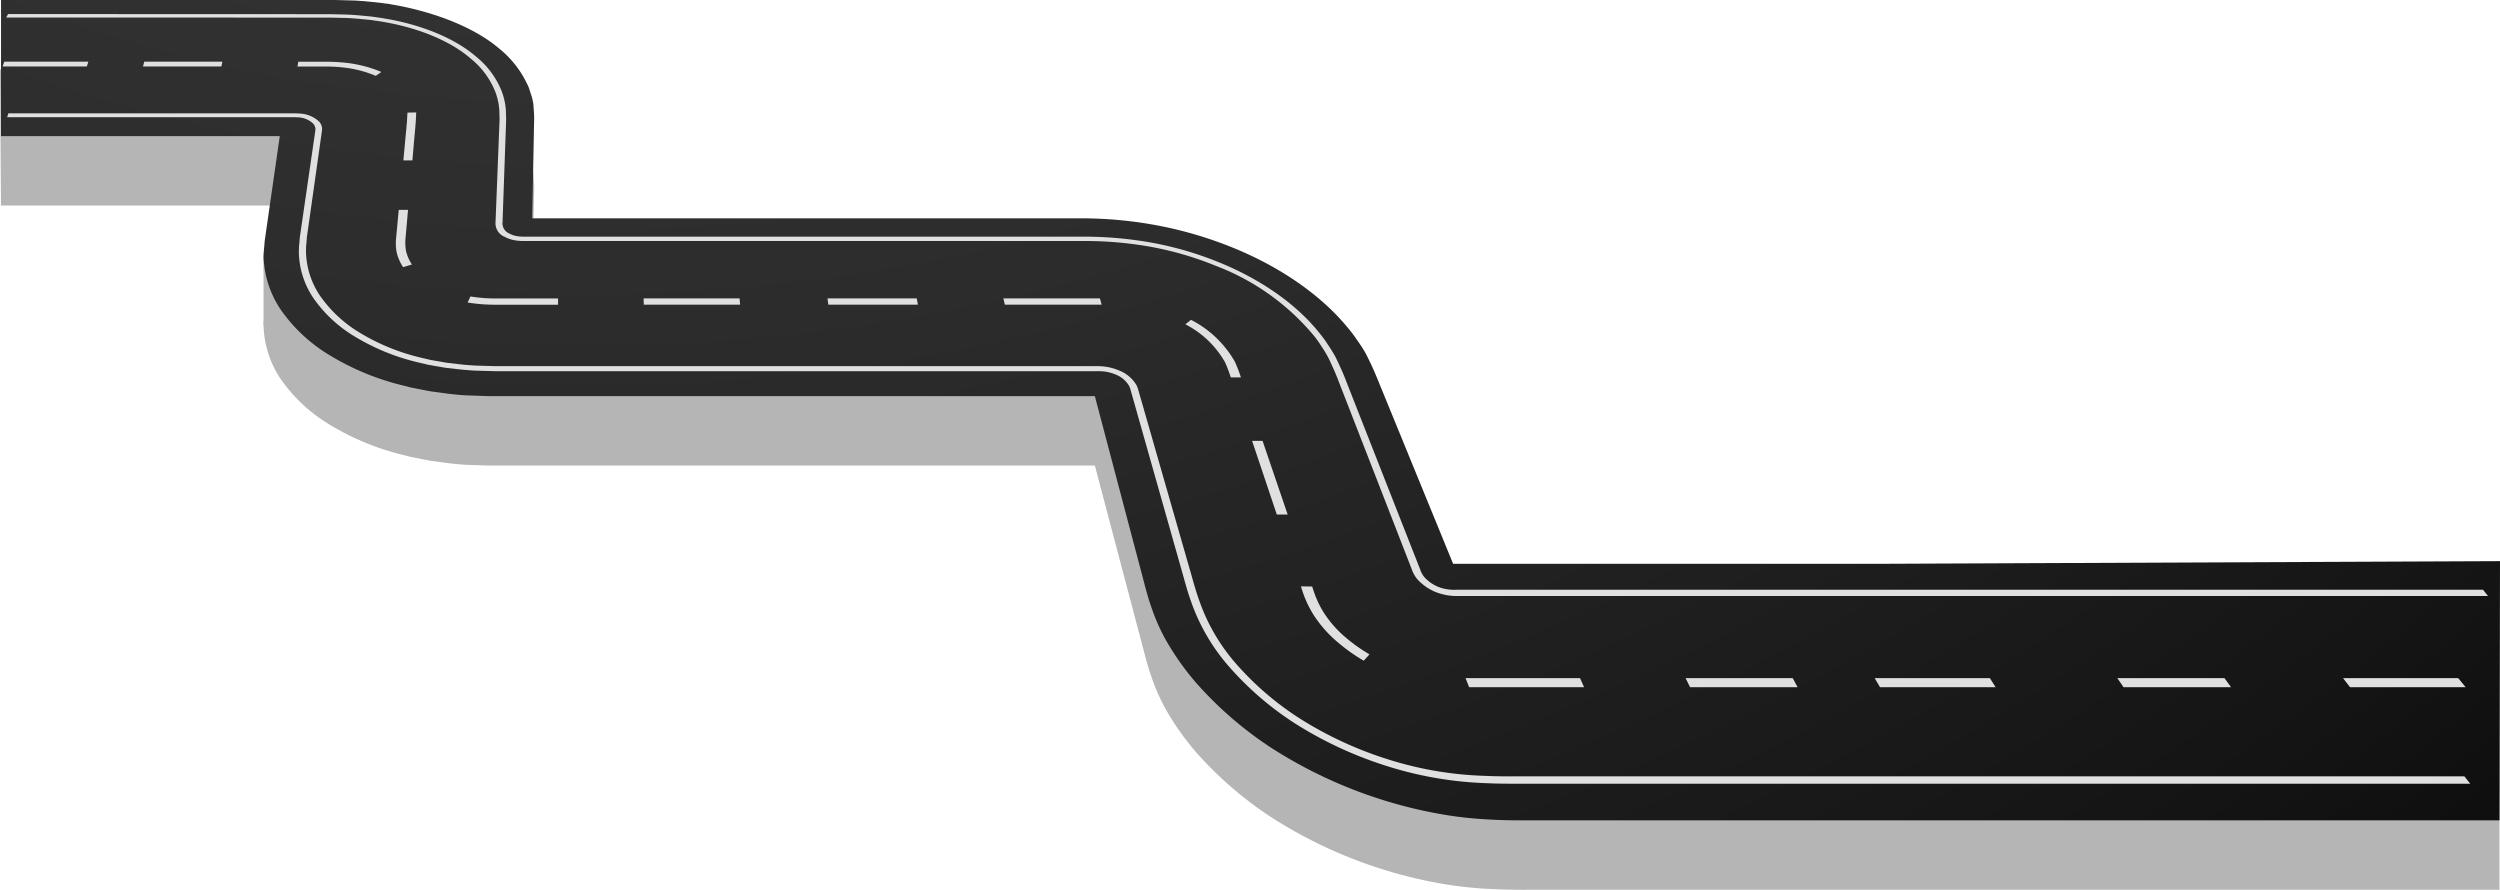 <svg id="ROAD" xmlns="http://www.w3.org/2000/svg" xmlns:xlink="http://www.w3.org/1999/xlink" width="341.751" height="121.628" viewBox="0 0 341.751 121.628">
  <defs>
    <radialGradient id="radial-gradient" cx="1.5" cy="-10.083" r="25.529" gradientTransform="translate(0.975 -0.181) scale(0.35 0.928)" gradientUnits="objectBoundingBox">
      <stop offset="0" stop-color="#404040"/>
      <stop offset="0.23" stop-color="#3a3a3a"/>
      <stop offset="0.504" stop-color="#2c2c2c"/>
      <stop offset="0.8" stop-color="#141414"/>
      <stop offset="1"/>
    </radialGradient>
    <radialGradient id="radial-gradient-2" cx="0.144" cy="-1.687" r="4.258" gradientTransform="translate(0.091 -0.031) scale(0.365 0.928)" xlink:href="#radial-gradient"/>
  </defs>
  <g id="Group_20079" data-name="Group 20079" transform="translate(25.703 36.718)" style="mix-blend-mode: multiply;isolation: isolate">
    <g id="Group_20078" data-name="Group 20078">
      <path id="Path_15132" data-name="Path 15132" d="M95.06,211.5h0Z" transform="translate(-95.06 -211.498)" fill="#e6e6e6"/>
    </g>
  </g>
  <g id="Group_20080" data-name="Group 20080" transform="translate(0 9.484)" style="mix-blend-mode: multiply;isolation: isolate">
    <path id="Path_15133" data-name="Path 15133" d="M129.345,192.966l-1.2-.132q-1.2-.138-2.452-.2l-2.553-.07H77.187l.135,18.607h38.4l14.8-18.028C130.13,193.082,129.746,193.01,129.345,192.966Z" transform="translate(-77.187 -192.56)" fill="#b5b5b5"/>
    <path id="Path_15134" data-name="Path 15134" d="M323.843,269.453H264.855L260,257.6l-3.369-8.231-2.067-5.048a39.912,39.912,0,0,0-1.739-3.766,21.047,21.047,0,0,0-1.163-1.77,17.939,17.939,0,0,0-1.3-1.71c-3.646-4.406-9.212-8.236-15.625-10.832a54.024,54.024,0,0,0-9.94-2.967,56.5,56.5,0,0,0-10.407-1.041H138.97l.236-12.3.03-1.556c-.016-.511-.063-1.015-.093-1.52a3.531,3.531,0,0,0-.112-.739,5.465,5.465,0,0,0-.191-.719l-.23-.706a3.589,3.589,0,0,0-.273-.695,13.867,13.867,0,0,0-3.936-5.015c-3.473-2.952-8.821-5.079-14.85-6.015l-14.8,18.028-2.507,6.839.157,7.465-.1,1.2a7.087,7.087,0,0,0-.047,1.205,13.7,13.7,0,0,0,2.361,7.045,21.75,21.75,0,0,0,6.46,6.073,35.207,35.207,0,0,0,9.87,4.172l1.409.358c.479.1.971.191,1.455.288s.969.2,1.467.272l1.5.2q1.5.218,3.065.318l3.19.109h82.85L218.8,257.6l2.578,9.759.792,2.994c.467,1.726.869,3.483,1.5,5.222a25.733,25.733,0,0,0,2.433,5.18,36.234,36.234,0,0,0,3.681,5.042,50.442,50.442,0,0,0,10.692,9.125,63.137,63.137,0,0,0,21.784,8.587,52.344,52.344,0,0,0,7.816.917c2.63.155,5.236.091,7.849.1H407.895v-35.54Z" transform="translate(-66.214 -192.383)" fill="#b5b5b5"/>
    <path id="Path_15136" data-name="Path 15136" d="M102.237,219.809l0-9.554,2.318,5.529-2.217,4.025" transform="translate(-66.213 -184.808)" fill="#b5b5b5"/>
  </g>
  <g id="Group_20083" data-name="Group 20083" transform="translate(0.135)">
    <g id="Group_20081" data-name="Group 20081">
      <path id="Path_15137" data-name="Path 15137" d="M129.3,186.371l-1.2-.132q-1.2-.138-2.452-.2l-2.553-.07H77.288l-.007,18.607h38.4l14.8-18.028C130.089,186.487,129.7,186.415,129.3,186.371Z" transform="translate(-77.281 -185.965)" fill="url(#radial-gradient)"/>
      <path id="Path_15138"  data-name="Path 15138" d="M323.843,262.858H264.855L260,251l-3.369-8.232-2.067-5.048a39.909,39.909,0,0,0-1.739-3.766,21.041,21.041,0,0,0-1.163-1.77,17.935,17.935,0,0,0-1.3-1.71c-3.646-4.406-9.212-8.236-15.625-10.832a54.027,54.027,0,0,0-9.94-2.967,56.5,56.5,0,0,0-10.407-1.041H138.97l.236-12.3.03-1.556c-.016-.51-.063-1.015-.093-1.52a3.531,3.531,0,0,0-.112-.739,5.464,5.464,0,0,0-.191-.719l-.23-.706a3.59,3.59,0,0,0-.273-.695,13.866,13.866,0,0,0-3.936-5.015c-3.473-2.952-9.236-5.152-15.264-6.088l-14.524,17.037L102.4,218.7l-.1,1.2a7.088,7.088,0,0,0-.047,1.205,13.7,13.7,0,0,0,2.361,7.045,21.75,21.75,0,0,0,6.46,6.073,35.209,35.209,0,0,0,9.87,4.172l1.409.358c.479.1.971.191,1.455.288s.969.2,1.467.272l1.5.2q1.5.218,3.065.318l3.19.109h82.85L218.8,251l2.578,9.759.792,2.994c.467,1.726.869,3.483,1.5,5.222a25.733,25.733,0,0,0,2.433,5.18,36.236,36.236,0,0,0,3.681,5.042,50.442,50.442,0,0,0,10.692,9.125,63.136,63.136,0,0,0,21.784,8.587,52.34,52.34,0,0,0,7.816.918c2.63.155,5.236.091,7.849.105H407.895l.07-35.435Z" transform="translate(-66.349 -185.788)" fill="url(#radial-gradient-2)"/>
    </g>
    <g id="Group_20082" data-name="Group 20082" transform="translate(0.22 1.927)">
      <line id="Line_49" data-name="Line 49" y1="0.464" x2="0.151" transform="translate(5.063 0.012)" fill="#e0e0e0"/>
      <line id="Line_50" data-name="Line 50" y1="0.523" x2="0.171" transform="translate(0.624 13.57)" fill="#e0e0e0"/>
      <path id="Path_15140" data-name="Path 15140" d="M77.664,191.83l-.23.656H88.952l.2-.656H77.664Z" transform="translate(-77.434 -185.323)" fill="#e0e0e0"/>
      <path id="Path_15141" data-name="Path 15141" d="M121.961,187.781l2.246.053c.774.033,1.473.085,2.143.155l1.073.1c.22.022.433.055.646.086.125.02.25.039.377.056h0c5.3.769,10.006,2.663,12.93,5.239a11.1,11.1,0,0,1,3.236,4.4,8.882,8.882,0,0,1,.568,2.488l.039,1.326-.558,14.211h0a1.976,1.976,0,0,0,1.234,1.844,4.482,4.482,0,0,0,1.483.5,7.142,7.142,0,0,0,1.276.085h76.7a50.708,50.708,0,0,1,9.1.834,44.749,44.749,0,0,1,8.695,2.567,32.385,32.385,0,0,1,13.391,9.547,14.113,14.113,0,0,1,1.056,1.491,17.586,17.586,0,0,1,.922,1.523c.519,1.1,1.022,2.182,1.429,3.293l5.061,13,4.9,12.6a4.14,4.14,0,0,0,.811,1.425,6.857,6.857,0,0,0,3.581,2.049,7.307,7.307,0,0,0,1.759.2c.1,0,.19,0,.276,0H417.043l-.682-.854H275.973a6.23,6.23,0,0,1-1.606-.142,5.179,5.179,0,0,1-2.678-1.529,3.191,3.191,0,0,1-.633-1.13L266.1,250.59l-5.109-13c-.417-1.127-.93-2.225-1.468-3.351a18.506,18.506,0,0,0-.985-1.616,14.06,14.06,0,0,0-1.086-1.521c-3.129-4.022-8.066-7.5-13.885-9.864a46.54,46.54,0,0,0-9-2.65,52.547,52.547,0,0,0-9.378-.859H148.815a6.567,6.567,0,0,1-1.162-.062,3.343,3.343,0,0,1-1.107-.372,1.5,1.5,0,0,1-.929-1.383l-.48-.012h.482l.5-14.221-.046-1.342a9.2,9.2,0,0,0-.6-2.578,11.547,11.547,0,0,0-3.369-4.559c-3.034-2.663-7.909-4.622-13.4-5.417l-.132.224.127-.224c-.121-.017-.242-.035-.361-.053-.236-.036-.472-.07-.716-.1l-1.069-.1c-.692-.073-1.419-.125-2.239-.161l-2.275-.053L78.027,187.3l-.247.476Z" transform="translate(-77.282 -187.305)" fill="#e0e0e0"/>
      <path id="Path_15142" data-name="Path 15142" d="M101.494,192.486l.136-.656H90.949l-.167.656Z" transform="translate(-71.587 -185.323)" fill="#e0e0e0"/>
      <path id="Path_15143" data-name="Path 15143" d="M116.166,193.764l.764-.531a17.321,17.321,0,0,0-5.44-1.306h-.013c-.892-.088-1.8-.092-2.678-.095h-3.226l-.108.656,3.23,0c.876,0,1.7,0,2.5.085l.145-.325-.132.326A15.726,15.726,0,0,1,116.166,193.764Z" transform="translate(-65.154 -185.323)" fill="#e0e0e0"/>
      <path id="Path_15144" data-name="Path 15144" d="M116.913,201.516c.017-.236.037-.473.058-.712l.178-1.94c.055-.613.119-1.415.141-2.212l-1.2.024c-.027.785-.095,1.58-.151,2.187l-.188,1.94c-.023.24-.043.479-.062.715l-.158,1.688h1.235Z" transform="translate(-60.746 -183.21)" fill="#e0e0e0"/>
      <path id="Path_15145" data-name="Path 15145" d="M114.94,211.78a6.2,6.2,0,0,0,.871,1.966l1.205-.364a5.668,5.668,0,0,1-.79-1.765,6.182,6.182,0,0,1-.083-1.865l-.651,0h.651l.338-3.834h-1.27l-.357,3.834h0A6.694,6.694,0,0,0,114.94,211.78Z" transform="translate(-61.058 -179.152)" fill="#e0e0e0"/>
      <path id="Path_15146" data-name="Path 15146" d="M125.683,214.419a21.32,21.32,0,0,1-3.657-.272l-.391.825a23.242,23.242,0,0,0,4.018.3c.187,0,.374,0,.546,0H134l0-.857h-7.79Z" transform="translate(-58.07 -175.546)" fill="#e0e0e0"/>
      <path id="Path_15147" data-name="Path 15147" d="M138.364,214.333l.035.857h13.164l-.078-.857h-13.12Z" transform="translate(-50.742 -175.465)" fill="#e0e0e0"/>
      <path id="Path_15148" data-name="Path 15148" d="M155.964,215.19h12.243l-.158-.857h-12.2Z" transform="translate(-43.083 -175.465)" fill="#e0e0e0"/>
      <path id="Path_15149" data-name="Path 15149" d="M172.566,214.333l.2.857h6.582l6.654,0-.238-.857-6.634,0Z" transform="translate(-35.759 -175.465)" fill="#e0e0e0"/>
      <path id="Path_15150" data-name="Path 15150" d="M190.632,216.368l-.766.611a13.092,13.092,0,0,1,5.424,5.194,18.851,18.851,0,0,1,.743,1.941l.04.121h1.388l-.042-.121a19.23,19.23,0,0,0-.792-2.035A14.471,14.471,0,0,0,190.632,216.368Z" transform="translate(-28.18 -174.573)" fill="#e0e0e0"/>
      <path id="Path_15151" data-name="Path 15151" d="M196.209,227.873l1.659,4.946,1.719,5.124h1.484l-1.745-5.124-1.685-4.946Z" transform="translate(-25.402 -169.533)" fill="#e0e0e0"/>
      <path id="Path_15152" data-name="Path 15152" d="M204.026,245.372a13.461,13.461,0,0,1-1.467-3.136c-.059-.171-.115-.342-.17-.513l-1.54-.017q.084.265.173.531a14.736,14.736,0,0,0,1.575,3.391,16.8,16.8,0,0,0,3.369,3.785,24.185,24.185,0,0,0,3.466,2.452l.794-.867a22,22,0,0,1-3.146-2.216A15.22,15.22,0,0,1,204.026,245.372Z" transform="translate(-23.369 -163.474)" fill="#e0e0e0"/>
      <path id="Path_15153" data-name="Path 15153" d="M216.5,250.428l.487,1.234H232.7l-.549-1.234H216.5Z" transform="translate(-16.514 -159.652)" fill="#e0e0e0"/>
      <path id="Path_15154" data-name="Path 15154" d="M238.023,251.662h14.7l-.664-1.234H237.417Z" transform="translate(-7.349 -159.652)" fill="#e0e0e0"/>
      <path id="Path_15155" data-name="Path 15155" d="M257.479,250.428l.72,1.234h15.806l-.782-1.234H257.479Z" transform="translate(-1.56 -159.652)" fill="#e0e0e0"/>
      <path id="Path_15156" data-name="Path 15156" d="M279.3,251.662H294l-.9-1.234H278.458Z" transform="translate(10.63 -159.652)" fill="#e0e0e0"/>
      <path id="Path_15157" data-name="Path 15157" d="M298.52,250.428l.954,1.234H315.28l-1.016-1.234H298.52Z" transform="translate(21.419 -159.652)" fill="#e0e0e0"/>
      <path id="Path_15158" data-name="Path 15158" d="M413.771,287.373H286.35q-.869,0-1.737,0c-1.582.006-3.223.007-4.848-.072a48.561,48.561,0,0,1-12.9-2.179,51.5,51.5,0,0,1-11.847-5.377,40.9,40.9,0,0,1-9.028-7.62,26.023,26.023,0,0,1-5.1-8.607c-.413-1.116-.738-2.265-1.051-3.368-.1-.358-.2-.715-.306-1.068l-3.623-12.625-3.264-11.381c-.035-.1-.063-.21-.092-.316a4.671,4.671,0,0,0-.289-.833,4.746,4.746,0,0,0-2.461-2.061,7.323,7.323,0,0,0-1.8-.495,9.086,9.086,0,0,0-1.429-.072H144.659l-2.681-.075c-.941-.05-1.776-.122-2.566-.221l-1.278-.147c-.263-.035-.522-.081-.781-.128-.15-.026-.3-.053-.439-.076l-.446-.078c-.265-.045-.529-.091-.768-.138l-1.207-.285a28.833,28.833,0,0,1-8.37-3.392,17.744,17.744,0,0,1-5.482-5.079,11.169,11.169,0,0,1-1.921-5.939h0a11.46,11.46,0,0,1,.06-1.309c.022-.246.043-.49.053-.716l1.986-14.02c.01-.095.024-.19.04-.285a3.25,3.25,0,0,0,.056-.643,1.57,1.57,0,0,0-.441-.938,4.123,4.123,0,0,0-2.63-1.061l-.1.253.1-.253c-.391-.032-.779-.03-1.158-.027-.158,0-.318,0-.483,0H78.038l-.17.522h38.243c.167,0,.335,0,.5,0,.362,0,.7,0,1.03.023a3.162,3.162,0,0,1,2.026.823,1.2,1.2,0,0,1,.338.722,2.888,2.888,0,0,1-.055.575c-.016.1-.032.2-.043.293l-2.039,14.031c-.013.239-.035.48-.056.722a11.2,11.2,0,0,0-.068,1.355l.489-.033-.489.035a11.552,11.552,0,0,0,1.974,6.165,18.365,18.365,0,0,0,5.678,5.282,29.925,29.925,0,0,0,8.7,3.538l1.235.292c.275.056.554.1.833.152l.446.078c.144.023.286.049.429.075.285.052.568.1.867.139l1.281.148c.82.1,1.694.18,2.692.232l2.728.076h82.149a8.082,8.082,0,0,1,1.194.056,5.663,5.663,0,0,1,1.4.383,3.672,3.672,0,0,1,1.9,1.593,4.226,4.226,0,0,1,.25.736c.03.111.06.221.092.326l3.22,11.375,3.876,13.692c.312,1.116.637,2.279,1.053,3.413a26.879,26.879,0,0,0,5.263,8.928,42.289,42.289,0,0,0,9.365,7.935,53.35,53.35,0,0,0,12.316,5.607,50.419,50.419,0,0,0,13.4,2.275c1.32.063,2.645.075,3.943.075h.984c.577,0,1.155,0,1.736,0H414.573Z" transform="translate(-77.244 -183.172)" fill="#e0e0e0"/>
    </g>
  </g>
</svg>
